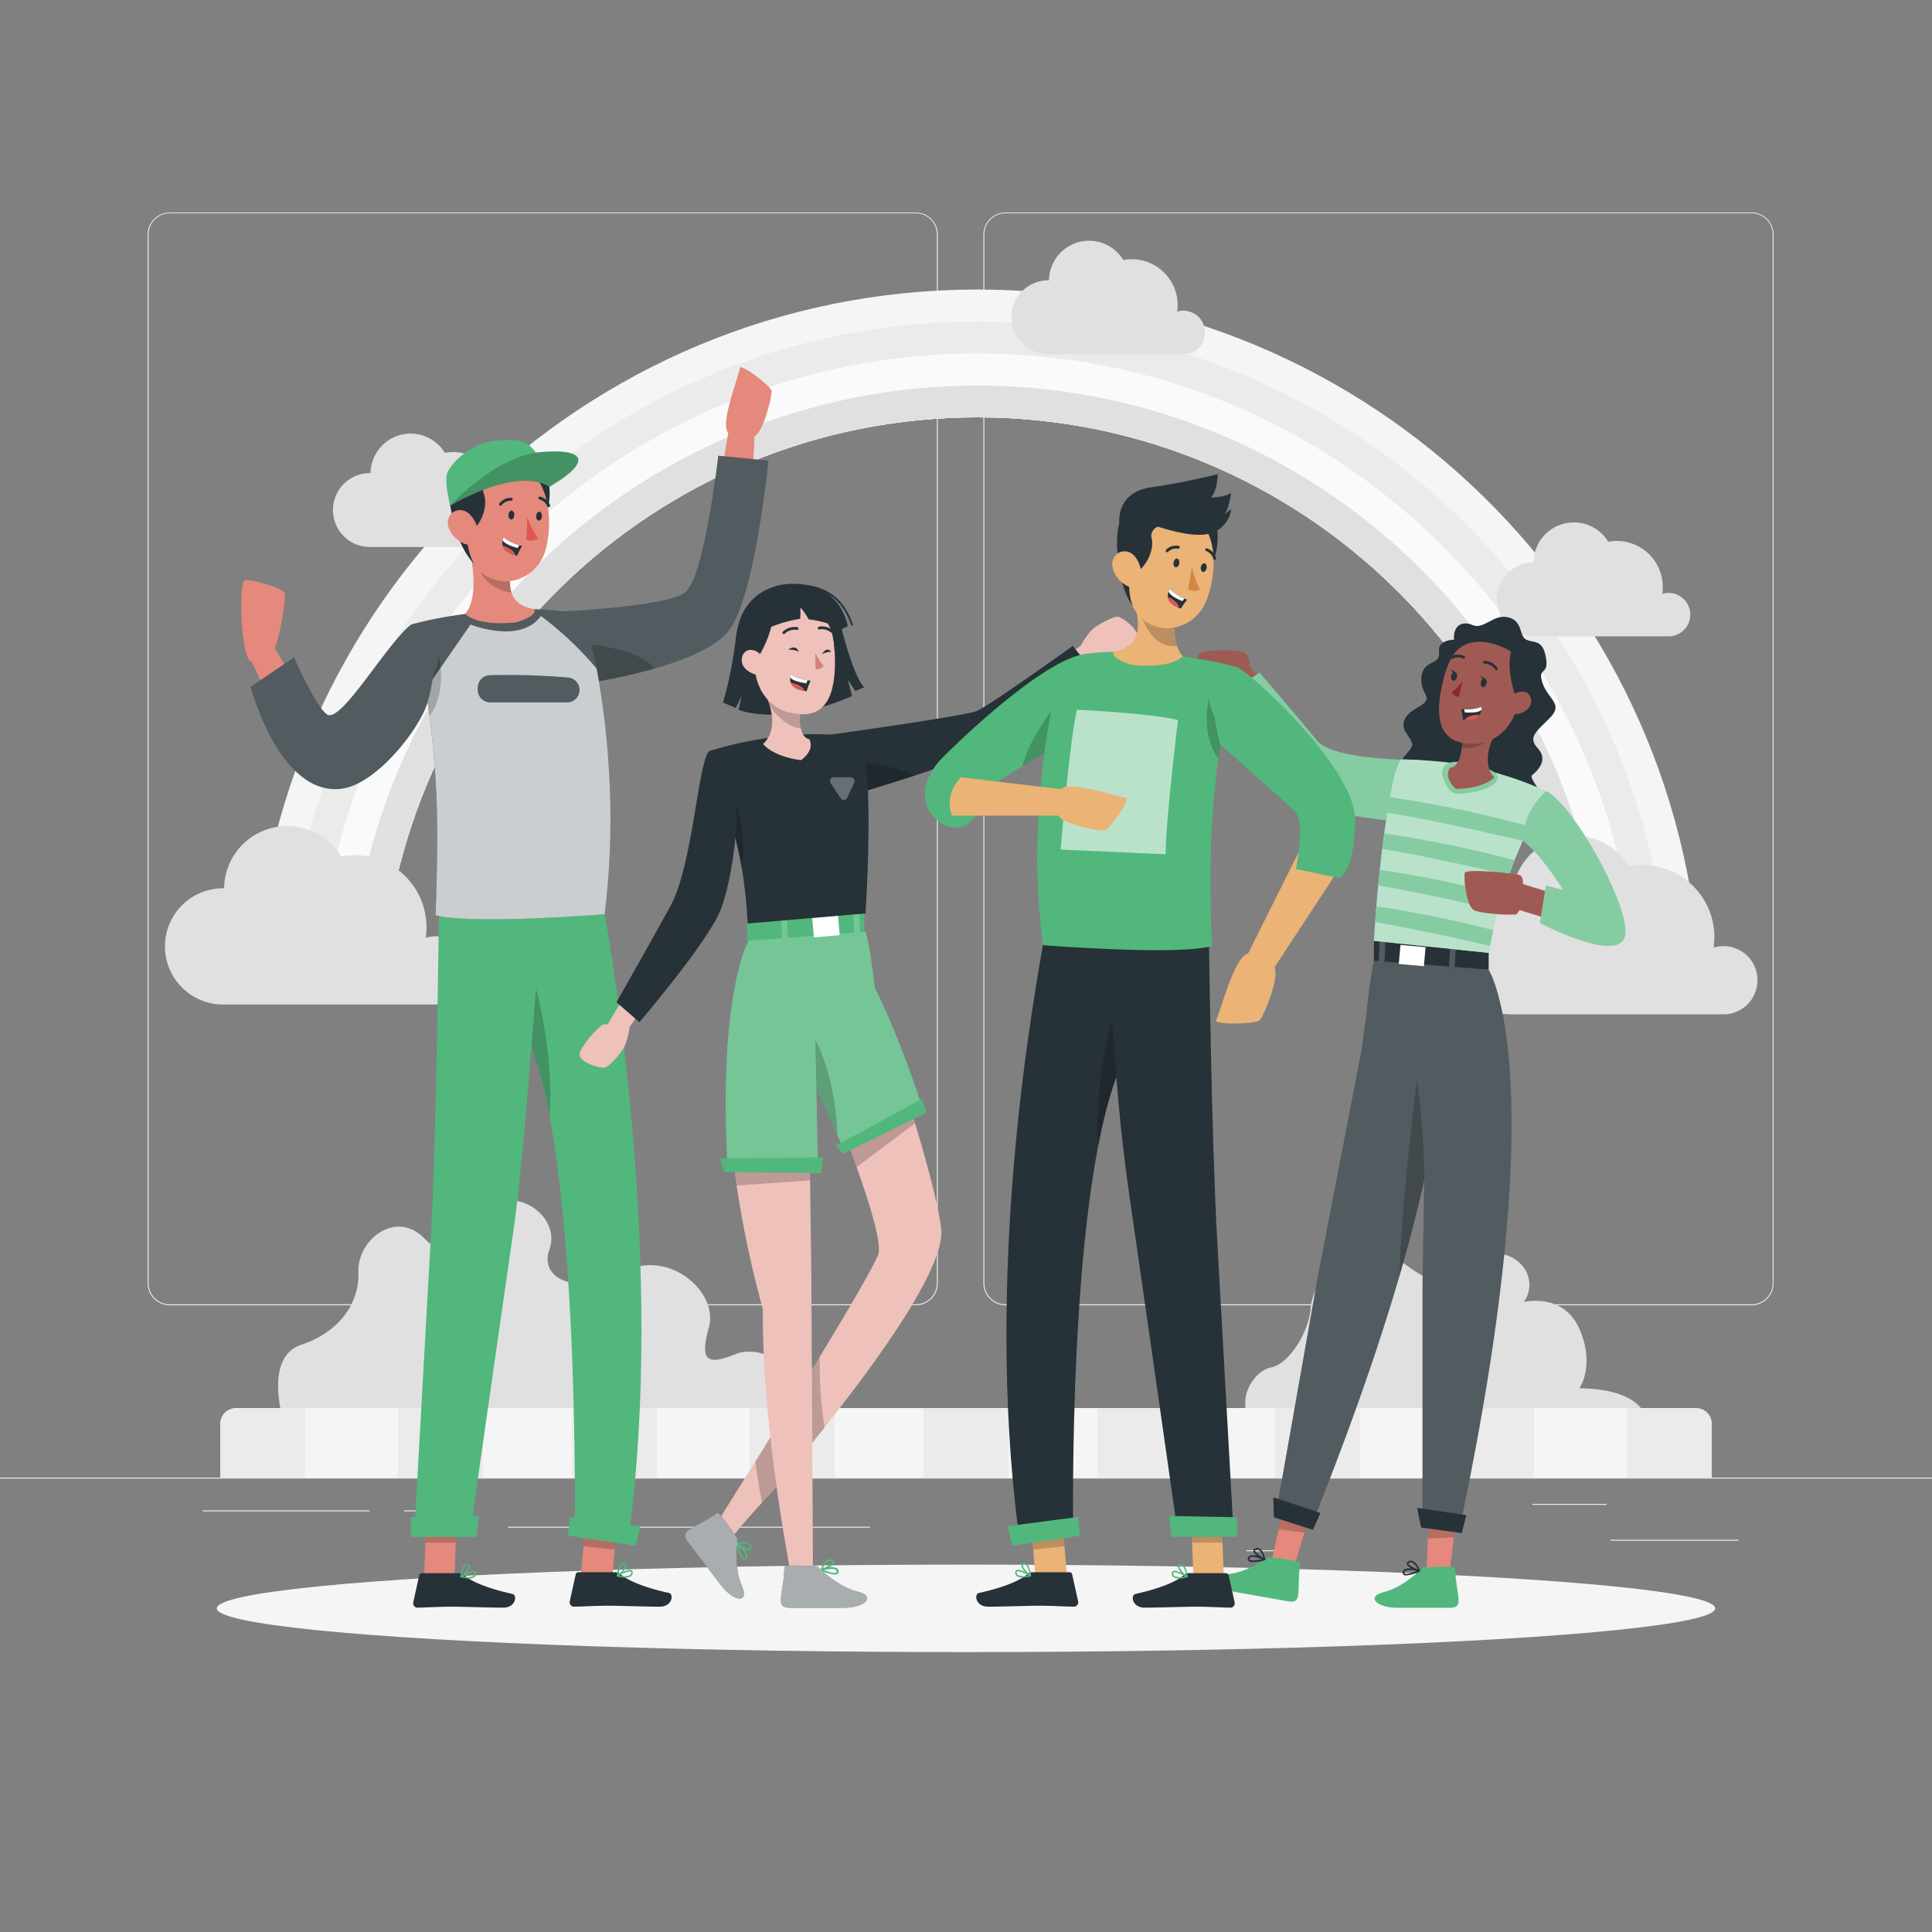 <svg xmlns="http://www.w3.org/2000/svg" viewBox="0 0 500 500"><rect x="0" y="0" width="500" height="500" fill="#808080" stroke="none"/><g id="freepik--background-complete--inject-85"><rect y="382.4" width="500" height="0.25" style="fill:#ebebeb"></rect><rect x="416.78" y="398.49" width="33.12" height="0.25" style="fill:#ebebeb"></rect><rect x="322.53" y="401.21" width="8.69" height="0.25" style="fill:#ebebeb"></rect><rect x="396.59" y="389.21" width="19.19" height="0.25" style="fill:#ebebeb"></rect><rect x="52.46" y="390.89" width="43.19" height="0.25" style="fill:#ebebeb"></rect><rect x="104.56" y="390.89" width="6.33" height="0.25" style="fill:#ebebeb"></rect><rect x="131.47" y="395.11" width="93.68" height="0.25" style="fill:#ebebeb"></rect><path d="M237,337.8H43.91a5.71,5.71,0,0,1-5.7-5.71V60.66A5.71,5.71,0,0,1,43.91,55H237a5.71,5.71,0,0,1,5.71,5.71V332.09A5.71,5.71,0,0,1,237,337.8ZM43.91,55.2a5.46,5.46,0,0,0-5.45,5.46V332.09a5.46,5.46,0,0,0,5.45,5.46H237a5.47,5.47,0,0,0,5.46-5.46V60.66A5.47,5.47,0,0,0,237,55.2Z" style="fill:#ebebeb"></path><path d="M453.31,337.8H260.21a5.72,5.72,0,0,1-5.71-5.71V60.66A5.72,5.72,0,0,1,260.21,55h193.1A5.71,5.71,0,0,1,459,60.66V332.09A5.71,5.71,0,0,1,453.31,337.8ZM260.21,55.2a5.47,5.47,0,0,0-5.46,5.46V332.09a5.47,5.47,0,0,0,5.46,5.46h193.1a5.47,5.47,0,0,0,5.46-5.46V60.66a5.47,5.47,0,0,0-5.46-5.46Z" style="fill:#ebebeb"></path><path d="M98.71,258.08C100.93,174.94,169.24,108,252.9,108s152,66.94,154.19,150.08h33.07C437.93,156.71,354.79,74.93,252.9,74.93s-185,81.78-187.26,183.15Z" style="fill:#f5f5f5"></path><path d="M98.71,258.08C100.93,174.94,169.24,108,252.9,108s152,66.94,154.19,150.08H431.9c-2.23-96.81-81.67-174.88-179-174.88S76.13,161.27,73.9,258.08Z" style="fill:#ebebeb"></path><path d="M98.71,258.08C100.93,174.94,169.24,108,252.9,108s152,66.94,154.19,150.08h16.54C421.4,165.82,345.68,91.47,252.9,91.47S84.39,165.82,82.17,258.08Z" style="fill:#fafafa"></path><path d="M98.71,258.08C100.93,174.94,169.24,108,252.9,108s152,66.94,154.19,150.08h8.27a162.52,162.52,0,0,0-324.93,0Z" style="fill:#e0e0e0"></path><path d="M73.13,366.9s-4.7-15.73,4.8-18.86,15.14-10.49,14.82-18.81,9.68-16.42,17.18-8.63,6.5-6,16.5-9.34,18.48,4.78,15.74,12.21,7.13,12.08,19,5.76,24.81,5.17,22.31,14.17-.45,10,7,7,20.85,5.5,16.16,16.5S73.13,366.9,73.13,366.9Z" style="fill:#e0e0e0"></path><path d="M324.43,368.4c-5-5-.5-13.5,4.5-14.5s10-9.79,10.27-15.4,9.23-22.82,23.23-12.19,9.75,1.57,19.88-1.42,16.51,5.61,12.07,12.06c0,0,10.17-2.55,14.36,6.95s0,15.4,0,15.4,19.14-.56,17.42,11.27S324.43,368.4,324.43,368.4Z" style="fill:#e0e0e0"></path><path d="M443,368.7v13.7H57V368.7a4.08,4.08,0,0,1,4-4.3H439A4.08,4.08,0,0,1,443,368.7Z" style="fill:#ebebeb"></path><rect x="79" y="364.4" width="24" height="18" style="fill:#f5f5f5"></rect><rect x="125" y="364.4" width="23" height="18" style="fill:#f5f5f5"></rect><rect x="170" y="364.4" width="24" height="18" style="fill:#f5f5f5"></rect><rect x="216" y="364.4" width="23" height="18" style="fill:#f5f5f5"></rect><rect x="261" y="364.4" width="23" height="18" style="fill:#f5f5f5"></rect><rect x="306" y="364.4" width="24" height="18" style="fill:#f5f5f5"></rect><rect x="352" y="364.4" width="23" height="18" style="fill:#f5f5f5"></rect><rect x="397" y="364.4" width="24" height="18" style="fill:#f5f5f5"></rect><path d="M121.53,251.14a8.79,8.79,0,0,0-11.35-8.44,18.67,18.67,0,0,0-21.91-21.06A16.32,16.32,0,0,0,58,229.89h-.27a15,15,0,0,0,0,30.08H113A8.81,8.81,0,0,0,121.53,251.14Z" style="fill:#e0e0e0"></path><path d="M454.83,253.68a8.78,8.78,0,0,0-11.34-8.44,20.22,20.22,0,0,0,.19-2.71,18.67,18.67,0,0,0-22.11-18.35,16.32,16.32,0,0,0-30.26,8.25H391a15,15,0,0,0,0,30.08h55.24v0A8.8,8.8,0,0,0,454.83,253.68Z" style="fill:#e0e0e0"></path><path d="M437.45,159.08a5.63,5.63,0,0,0-5.63-5.63,5.7,5.7,0,0,0-1.61.23,12.22,12.22,0,0,0,.12-1.72A11.92,11.92,0,0,0,418.41,140a12.33,12.33,0,0,0-2.2.2,10.42,10.42,0,0,0-19.32,5.27h-.17a9.61,9.61,0,0,0,0,19.21H432A5.63,5.63,0,0,0,437.45,159.08Z" style="fill:#e0e0e0"></path><path d="M311.85,86a5.6,5.6,0,0,0-5.6-5.6,5.36,5.36,0,0,0-1.61.24,12.36,12.36,0,0,0,.13-1.73A11.87,11.87,0,0,0,292.9,67.09a12.14,12.14,0,0,0-2.19.2,10.37,10.37,0,0,0-19.23,5.25h-.17a9.56,9.56,0,1,0,0,19.12h35.1A5.6,5.6,0,0,0,311.85,86Z" style="fill:#e0e0e0"></path><path d="M136.27,136a5.6,5.6,0,0,0-5.6-5.6,5.7,5.7,0,0,0-1.61.23,12.11,12.11,0,0,0,.12-1.72A11.86,11.86,0,0,0,117.32,117a12.14,12.14,0,0,0-2.19.2,10.37,10.37,0,0,0-19.23,5.24h-.17a9.56,9.56,0,0,0,0,19.12h35.09A5.61,5.61,0,0,0,136.27,136Z" style="fill:#e0e0e0"></path></g><g id="freepik--Shadow--inject-85"><ellipse id="freepik--path--inject-85" cx="250" cy="416.24" rx="193.89" ry="11.32" style="fill:#f5f5f5"></ellipse></g><g id="freepik--character-4--inject-85"><path d="M326.65,176.72l-3.3-4.5a3.4,3.4,0,0,0-.92-3c-1.32-1.5-9.89-.71-11.21-.58s-3.5,5.39-2.21,6.92,9.53,1.79,10.29,1.13l2.6,3.62Z" style="fill:#9f5b53"></path><path d="M376.29,165.55c-.26-3.6,2-5,4.88-3.77s5.37-3,9.21-2,2.66,4.83,4.64,5.77,4.21-.19,5.07,4.63-2.3,2.32-.91,6.54,5.53,5.41,2,9-5.93,5-3.16,8-.23,5.88-1.5,6.87,5.51,6.72,3.6,11.86-17.84,9.89-27.67,6.14-12.56-9.43-12-15.89,5.33-8.17,5-10.19-3.47-3.79-1.69-6.76,6.72-3.23,5.14-6.07-1.38-6,.4-7.39,3.44-1,3.11-3.85S376.29,165.55,376.29,165.55Z" style="fill:#263238"></path><path d="M367.68,196.71s-22.57.2-26.79-5S326,174.11,326,174.11L320,177.85s10.5,23.45,17.09,28.6,26.21,6.21,26.21,6.21Z" style="fill:#52B77C"></path><path d="M367.68,196.71s-22.57.2-26.79-5S326,174.11,326,174.11L320,177.85s10.5,23.45,17.09,28.6,26.21,6.21,26.21,6.21Z" style="fill:#fff;opacity:0.3;isolation:isolate"></path><polygon points="329.16 403.62 335.16 404.68 337.62 396.5 339.86 389 332.95 386.58 330.94 395.6 329.16 403.62" style="fill:#e4897b"></polygon><path d="M336.51,404.52c.1-.67-8.11-1.58-8.11-1.58s-5.9,4.2-10.95,4.48-2.86,3.68,2.57,4.64l13.42,2.37C337.29,415.11,335.46,411.4,336.51,404.52Z" style="fill:#52B77C"></path><path d="M323.08,403.94a.77.77,0,0,1-.05-.9.89.89,0,0,1,.53-.47,3.38,3.38,0,0,1,1.86.12c-.6-.47-1.1-1-1.05-1.43,0-.28.25-.48.65-.59a1.27,1.27,0,0,1,1.06.16c1,.65,1.37,2.66,1.38,2.75a.17.17,0,0,1,0,.1h0l0,.05h0a.1.1,0,0,1-.05.06h0l-.07,0a12.72,12.72,0,0,1-2.95.48A1.72,1.72,0,0,1,323.08,403.94Zm.63-1a.45.45,0,0,0-.28.24c-.14.3-.05.41,0,.44.32.38,1.89.2,3.18-.1C325.71,403.2,324.35,402.74,323.71,403Zm1.43-1.89c-.12,0-.33.11-.34.22,0,.37,1,1.21,2.13,1.88a3.61,3.61,0,0,0-1.09-2,.81.81,0,0,0-.45-.13A1.07,1.07,0,0,0,325.14,401.09Z" style="fill:#263238"></path><polygon points="330.91 395.79 337.59 396.67 339.85 389.08 332.94 386.62 330.91 395.79" style="opacity:0.2;isolation:isolate"></polygon><polygon points="369.19 406.19 375.28 406.19 376.28 397.71 377.18 389.93 369.95 388.75 369.55 397.98 369.19 406.19" style="fill:#e4897b"></polygon><path d="M376.58,405.8c0-.67-8.26-.15-8.26-.15s-5.07,5.16-10,6.32-2.18,4.12,3.33,4.12h13.63C379.19,416.09,376.75,412.75,376.58,405.8Z" style="fill:#52B77C"></path><path d="M363.25,407.56a.79.79,0,0,1-.2-.87.88.88,0,0,1,.44-.56,3.39,3.39,0,0,1,1.85-.2c-.67-.36-1.25-.8-1.28-1.23,0-.28.17-.52.54-.69a1.25,1.25,0,0,1,1.07,0c1.12.46,1.81,2.39,1.84,2.47a.2.2,0,0,1,0,.17l0,0h0l-.07.06a10.52,10.52,0,0,1-3.42,1A1.09,1.09,0,0,1,363.25,407.56Zm.46-1.06a.51.51,0,0,0-.24.29c-.08.33,0,.41.06.44.39.32,1.9-.14,3.11-.65A5.36,5.36,0,0,0,363.71,406.5Zm1.08-2.1c-.11.05-.3.16-.3.27,0,.38,1.21,1,2.43,1.48a3.65,3.65,0,0,0-1.42-1.77.78.78,0,0,0-.33-.07A.88.88,0,0,0,364.79,404.4Z" style="fill:#263238"></path><polygon points="369.55 398.17 376.28 397.88 377.18 390.01 369.95 388.8 369.55 398.17" style="opacity:0.2;isolation:isolate"></polygon><path d="M330.34,391l9.86,1.74c9.94-24.79,17-45.47,22-62.64,2.69-9.26,4.78-17.49,6.4-24.8l-.45,27v61.28h10c24.34-116.11,7.09-142.65,7.09-142.65l-29.13-5a132.32,132.32,0,0,0-2.44,16.3l-1.31,9.64L341,330.68Z" style="fill:#263238"></path><path d="M330.34,391l9.86,1.74c9.94-24.79,17-45.47,22-62.64,2.69-9.26,4.78-17.49,6.4-24.8l-.45,27v61.28h10c24.34-116.11,7.09-142.65,7.09-142.65l-29.13-5a132.32,132.32,0,0,0-2.44,16.3l-1.31,9.64L341,330.68Z" style="fill:#fff;opacity:0.2;isolation:isolate"></path><polygon points="341.74 391.55 329.52 387.5 329.68 392.69 339.79 395.92 341.74 391.55" style="fill:#263238"></polygon><polygon points="379.48 392.11 366.74 390.25 367.8 395.34 378.32 396.76 379.48 392.11" style="fill:#263238"></polygon><polygon points="385.27 246.58 385.27 250.93 355.56 248.65 355.56 243.51 385.27 246.58" style="fill:#263238"></polygon><rect x="362.2" y="244.85" width="6.52" height="4.95" transform="translate(707.4 526.25) rotate(-174.88)" style="fill:#fff"></rect><rect x="375.1" y="244.78" width="1.48" height="7.51" transform="translate(738.53 515.91) rotate(-177.08)" style="fill:#263238"></rect><rect x="375.1" y="244.78" width="1.48" height="7.51" transform="translate(738.53 515.91) rotate(-177.08)" style="fill:#fff;opacity:0.2;isolation:isolate"></rect><rect x="356.96" y="242.79" width="1.48" height="7.51" transform="translate(702.35 511.01) rotate(-177.08)" style="fill:#263238"></rect><rect x="356.96" y="242.79" width="1.48" height="7.51" transform="translate(702.35 511.01) rotate(-177.08)" style="fill:#fff;opacity:0.2;isolation:isolate"></rect><path d="M400.09,204.73c-.9,1.83-1.72,3.57-2.48,5.21-.65,1.38-1.25,2.69-1.82,3.94l-1,2.12c-.24.54-.48,1.08-.7,1.6-.79,1.79-1.49,3.46-2.12,5-.37.92-.71,1.81-1,2.67l-.44,1.18c-.68,1.81-1.25,3.49-1.75,5.08-.43,1.38-.81,2.7-1.16,4-.46,1.75-.85,3.45-1.21,5.18-.28,1.33-.54,2.68-.8,4.08-.12.59-.23,1.19-.34,1.8l-29.71-3.09c.1-1.67.21-3.29.33-4.87.1-1.4.2-2.76.31-4.08.16-1.88.32-3.68.48-5.41q.21-2.1.42-4.05c.2-1.9.41-3.69.62-5.39.17-1.42.35-2.76.52-4,.27-2,.54-3.75.79-5.36s.47-2.82.68-4q.41-2.22.72-3.69c1.31-6,2.27-6.13,2.27-6.13s6.68.14,12.41.86l.15,0h0a93.45,93.45,0,0,1,11.47,2.52c.49.13,1,.27,1.45.42A87.15,87.15,0,0,1,400.09,204.73Z" style="fill:#52B77C"></path><path d="M400.09,204.73c-.9,1.83-1.72,3.57-2.48,5.21-.65,1.38-1.25,2.69-1.82,3.94l-1,2.12c-.24.54-.48,1.08-.7,1.6-.79,1.79-1.49,3.46-2.12,5-.37.92-.71,1.81-1,2.67l-.44,1.18c-.68,1.81-1.25,3.49-1.75,5.08-.43,1.38-.81,2.7-1.16,4-.46,1.75-.85,3.45-1.21,5.18-.28,1.33-.54,2.68-.8,4.08-.12.59-.23,1.19-.34,1.8l-29.71-3.09c.1-1.67.21-3.29.33-4.87.1-1.4.2-2.76.31-4.08.16-1.88.32-3.68.48-5.41q.21-2.1.42-4.05c.2-1.9.41-3.69.62-5.39.17-1.42.35-2.76.52-4,.27-2,.54-3.75.79-5.36s.47-2.82.68-4q.41-2.22.72-3.69c1.31-6,2.27-6.13,2.27-6.13s6.68.14,12.41.86l.15,0h0a93.45,93.45,0,0,1,11.47,2.52c.49.13,1,.27,1.45.42A87.15,87.15,0,0,1,400.09,204.73Z" style="fill:#fff;opacity:0.6;isolation:isolate"></path><path d="M362.22,330.13c2.69-9.26,4.78-17.49,6.4-24.8a229.31,229.31,0,0,0-1.89-25.87S362.47,312.82,362.22,330.13Z" style="opacity:0.2;isolation:isolate"></path><path d="M377.83,197.25c-3.51-.51-5.67,1.49-4.05,4.85s2.16,3.86,7.68,2.87S393.4,199.53,377.83,197.25Z" style="fill:#52B77C"></path><path d="M395.79,213.88l-1,2.12c-.24.54-.48,1.08-.7,1.6-8.82-2.07-25.35-5.82-35.1-7.28.24-1.49.47-2.82.68-4A300.94,300.94,0,0,1,395.79,213.88Z" style="fill:#52B77C"></path><path d="M392,222.63c-.37.92-.71,1.81-1,2.67l-.44,1.18c-9-2.09-23.69-5.37-32.81-6.77.17-1.42.35-2.76.52-4A309.68,309.68,0,0,1,392,222.63Z" style="fill:#52B77C"></path><path d="M388.78,231.56c-.43,1.38-.81,2.7-1.16,4-8.83-2-22.19-5-30.94-6.39q.21-2.1.42-4.05A312.87,312.87,0,0,1,388.78,231.56Z" style="fill:#52B77C"></path><path d="M386.41,240.72c-.28,1.33-.54,2.68-.8,4.08-8.53-2-21.08-4.75-29.72-6.16.1-1.4.2-2.76.31-4.08C363.5,235.69,374.82,237.69,386.41,240.72Z" style="fill:#52B77C"></path><g style="opacity:0.3;isolation:isolate"><path d="M377.83,197.25c-3.51-.51-5.67,1.49-4.05,4.85s2.16,3.86,7.68,2.87S393.4,199.53,377.83,197.25Z" style="fill:#fff"></path><path d="M395.79,213.88l-1,2.12c-.24.54-.48,1.08-.7,1.6-8.82-2.07-25.35-5.82-35.1-7.28.24-1.49.47-2.82.68-4A300.94,300.94,0,0,1,395.79,213.88Z" style="fill:#fff"></path><path d="M392,222.63c-.37.92-.71,1.81-1,2.67l-.44,1.18c-9-2.09-23.69-5.37-32.81-6.77.17-1.42.35-2.76.52-4A309.68,309.68,0,0,1,392,222.63Z" style="fill:#fff"></path><path d="M388.78,231.56c-.43,1.38-.81,2.7-1.16,4-8.83-2-22.19-5-30.94-6.39q.21-2.1.42-4.05A312.87,312.87,0,0,1,388.78,231.56Z" style="fill:#fff"></path><path d="M386.41,240.72c-.28,1.33-.54,2.68-.8,4.08-8.53-2-21.08-4.75-29.72-6.16.1-1.4.2-2.76.31-4.08C363.5,235.69,374.82,237.69,386.41,240.72Z" style="fill:#fff"></path></g><path d="M376.78,204.16c7.38-.07,9.93-2.92,9.93-2.92-4.1-4.9.63-12,.63-12l-8.95.6a27,27,0,0,1-.09,3.73c-.57,5.32-3,5.09-3,5.09C373.45,201.36,376.78,204.16,376.78,204.16Z" style="fill:#9f5b53"></path><path d="M378.39,189.85a27,27,0,0,1-.09,3.73c5.91.7,9-4.33,9-4.33Z" style="opacity:0.2;isolation:isolate"></path><path d="M386.12,166c-7.56-1.31-10.69,2.31-12.61,10-2.38,9.62-1.43,16.91,8.39,16.48C395.22,191.84,398.68,168.14,386.12,166Z" style="fill:#9f5b53"></path><path d="M378.48,176.38a16.53,16.53,0,0,1-2.75,2.75,2.13,2.13,0,0,0,1.84,1.21Z" style="fill:#892b29"></path><path d="M383.21,176.57c-.12.62.11,1.18.52,1.27s.85-.36,1-1-.11-1.18-.52-1.26S383.33,176,383.21,176.57Z" style="fill:#263238"></path><path d="M384.34,175.66l-1.24-.79S383.55,176.13,384.34,175.66Z" style="fill:#263238"></path><path d="M375.55,174.92c-.13.61.11,1.18.52,1.26s.85-.35,1-1-.11-1.18-.52-1.27S375.67,174.3,375.55,174.92Z" style="fill:#263238"></path><path d="M376.68,174l-1.24-.8S375.89,174.48,376.68,174Z" style="fill:#263238"></path><path d="M384.19,171.36a4,4,0,0,1,3.08,1.72" style="fill:none;stroke:#263238;stroke-linecap:round;stroke-linejoin:round;stroke-width:0.725px"></path><path d="M378.76,170.09a3.6,3.6,0,0,0-3.13.09" style="fill:none;stroke:#263238;stroke-linecap:round;stroke-linejoin:round;stroke-width:0.725px"></path><path d="M378.16,183.5a18.94,18.94,0,0,1,.42,2.78l.5,0c2.24.16,3.33-.5,3.86-1.29a3.13,3.13,0,0,0,.44-2.08,10.51,10.51,0,0,1-4.46.59C378.45,183.53,378.16,183.5,378.16,183.5Z" style="fill:#263238"></path><path d="M378.92,183.54l.15.82c2.11.15,3.61,0,4.32-.63a3,3,0,0,0,0-.78A10.51,10.51,0,0,1,378.92,183.54Z" style="fill:#fff"></path><path d="M379.08,186.32c2.24.16,3.33-.5,3.86-1.29a7.2,7.2,0,0,0-2.52.31A2.67,2.67,0,0,0,379.08,186.32Z" style="fill:#de5753"></path><path d="M392.17,180.13s-2.46-6.82-1.09-11.53c0,0-13.91-8.72-17.3,6.35,0,0,.89-13.75,13.94-11.79s9.68,21,2,25.46C389.7,188.62,393.68,184.4,392.17,180.13Z" style="fill:#263238"></path><path d="M390.65,181.51a3.37,3.37,0,0,1,4.1-2.41c2.3.67,2.58,5.67-3.45,5.81C390.43,184.93,390.1,184,390.65,181.51Z" style="fill:#9f5b53"></path><path d="M403.13,231.57l-9-2.77s.2-1.87-.81-2.32-13.9-1.77-14.24-.58.36,8.6,2.38,9.64,10.86,1.44,11.12,1,.74-1,.74-1l9.24,2.85Z" style="fill:#9f5b53"></path><path d="M400.09,204.73c7.13,3.24,22.69,31.48,20.32,37.93s-21.89-3.78-21.89-3.78l1.57-9.68,4.46,1.12s-5.58-9.15-10.42-12.72a17.82,17.82,0,0,1,1.66-7.19A23.63,23.63,0,0,1,400.09,204.73Z" style="fill:#52B77C"></path><path d="M400.09,204.73c7.13,3.24,22.69,31.48,20.32,37.93s-21.89-3.78-21.89-3.78l1.57-9.68,4.46,1.12s-5.58-9.15-10.42-12.72a17.82,17.82,0,0,1,1.66-7.19A23.63,23.63,0,0,1,400.09,204.73Z" style="fill:#fff;opacity:0.3;isolation:isolate"></path></g><g id="freepik--character-1--inject-85"><g id="freepik--group--inject-85"><path d="M184.19,137.69,188.47,112c-2.3-2.28,3-15.32,3-16.73s8.06,4.61,8.2,5.9-2,10.47-4.41,11.79L194,140.39S188.9,142.55,184.19,137.69Z" style="fill:#e4897b"></path><path d="M145.53,158.24s26.61-1.16,31.72-4.86,8.64-35.44,8.64-35.44l13,1.28s-3.47,35.17-10.28,44S155,176.28,155,176.28Z" style="fill:#263238"></path><path d="M198.91,119.22s-3.47,35.17-10.28,44c-3.39,4.38-11.77,7.65-19.31,9.82A134.66,134.66,0,0,1,155,176.28l-5.16-9.85-4.3-8.19s26.61-1.16,31.72-4.86,8.64-35.44,8.64-35.44Z" style="fill:#fff;opacity:0.2;isolation:isolate"></path><path d="M169.32,173A134.66,134.66,0,0,1,155,176.28l-5.16-9.85C155,166.88,165.88,168.36,169.32,173Z" style="opacity:0.2;isolation:isolate"></path><path d="M84.86,190,71.11,167.84c1.26-3,3.1-13.17,2.51-14.46S63.4,149.22,63,150.43c-1.19,3.22-.56,20.6,2.21,20.9l11.65,24.91S82.35,196.3,84.86,190Z" style="fill:#e4897b"></path><polygon points="150.25 408.64 158.37 409.5 159.89 392 151.78 391.14 150.25 408.64" style="fill:#e4897b"></polygon><polygon points="109.77 408.05 117.63 408.05 118.28 389.84 110.41 389.84 109.77 408.05" style="fill:#e4897b"></polygon><path d="M118.72,407.14h-9.55a.68.68,0,0,0-.67.54l-1.55,7a1.16,1.16,0,0,0,.9,1.37,1.07,1.07,0,0,0,.25,0c3.09-.05,5.34-.24,9.22-.24,2.39,0,9.6.25,12.9.25s3.73-3.26,2.38-3.56c-6.06-1.32-10.62-3.15-12.56-4.89A1.89,1.89,0,0,0,118.72,407.14Z" style="fill:#263238"></path><path d="M119.26,408.23a.19.19,0,0,1-.14-.16.18.18,0,0,1,.09-.18c.28-.18,2.82-1.74,3.69-1.29a.55.55,0,0,1,.32.52,1.07,1.07,0,0,1-.39,1,2.36,2.36,0,0,1-1.51.4A9.65,9.65,0,0,1,119.26,408.23Zm.54-.26a3.82,3.82,0,0,0,2.8-.14.75.75,0,0,0,.25-.67c0-.15-.07-.22-.12-.22a.39.39,0,0,0-.24-.05A7.57,7.57,0,0,0,119.8,408Z" style="fill:#52B77C"></path><path d="M119.21,408.27a.22.22,0,0,1-.09-.17c0-.11.2-2.37,1.11-3.11a1,1,0,0,1,.79-.24.59.59,0,0,1,.6.49c.16.83-1.41,2.56-2.22,3h-.09A.17.17,0,0,1,119.21,408.27Zm1.26-3.06a4.46,4.46,0,0,0-.93,2.46c.81-.61,1.81-1.92,1.71-2.43,0-.05,0-.19-.27-.19h-.09A.67.67,0,0,0,120.47,405.21Z" style="fill:#52B77C"></path><path d="M159.22,406.89h-9.55a.68.68,0,0,0-.67.54l-1.55,7a1.16,1.16,0,0,0,.9,1.37,1.07,1.07,0,0,0,.25,0c3.09-.05,5.34-.24,9.22-.24,2.39,0,9.6.25,12.9.25s3.73-3.26,2.38-3.56c-6.06-1.32-10.62-3.15-12.56-4.89A1.89,1.89,0,0,0,159.22,406.89Z" style="fill:#263238"></path><path d="M159.76,408a.19.19,0,0,1-.14-.16.18.18,0,0,1,.09-.18c.28-.18,2.82-1.74,3.69-1.29a.55.55,0,0,1,.32.52,1.07,1.07,0,0,1-.39,1,2.36,2.36,0,0,1-1.51.4A9.65,9.65,0,0,1,159.76,408Zm.54-.26a3.82,3.82,0,0,0,2.8-.14.75.75,0,0,0,.25-.67c0-.15-.07-.22-.12-.22a.39.39,0,0,0-.24-.05A7.57,7.57,0,0,0,160.3,407.72Z" style="fill:#52B77C"></path><path d="M159.71,408a.22.22,0,0,1-.09-.17c0-.11.2-2.37,1.11-3.11a1,1,0,0,1,.79-.24.59.59,0,0,1,.6.49c.16.83-1.41,2.56-2.22,3h-.09A.17.17,0,0,1,159.71,408ZM161,405a4.46,4.46,0,0,0-.93,2.46c.81-.61,1.81-1.92,1.71-2.43,0-.05,0-.19-.27-.19h-.09A.67.67,0,0,0,161,405Z" style="fill:#52B77C"></path><polygon points="151.78 391.14 159.89 392 159.1 401.02 150.98 400.17 151.78 391.14" style="opacity:0.2;isolation:isolate"></polygon><polygon points="110.41 389.85 118.28 389.85 117.94 399.24 110.07 399.24 110.41 389.85" style="opacity:0.2;isolation:isolate"></polygon><path d="M113.66,230.11h41.72c4,21.66,16.39,98.33,7.48,166.63L148.73,395s1.31-90.68-11.16-124.2c-1.43,17.94-3.14,37-4.62,47.19-3.63,25-11.4,79.63-11.4,79.63H107.17s2.94-52.29,4.3-76.86C113,294.07,113.6,235.59,113.66,230.11Z" style="fill:#52B77C"></path><polygon points="164.47 400.03 146.99 397.43 147.53 392.59 165.71 394.98 164.47 400.03" style="fill:#52B77C"></polygon><polygon points="123.28 397.73 106.32 397.73 106.32 392.66 123.92 392.33 123.28 397.73" style="fill:#52B77C"></polygon><path d="M137.57,270.79a111.8,111.8,0,0,1,4.66,18c1.17-16-3.5-32.9-3.5-32.9Z" style="opacity:0.2;isolation:isolate"></path><path d="M106.43,161.62a176.11,176.11,0,0,1,5,25.87c.33,2.68.6,5.31.82,7.86.29,3.24.49,6.36.65,9.32.2,3.75.26,8.18.25,12.54,0,10-.42,19.65-.42,19.65,8,2,31.12.67,43.75-.25a201,201,0,0,0,1.16-36.41A208,208,0,0,0,155,176.27a102.87,102.87,0,0,0-2.82-12.52,8,8,0,0,0-6.64-5.51c-1.53-.19-3.3-.38-5.16-.49-.72,0-1.44-.07-2.17-.08a154.22,154.22,0,0,0-17.84,1.24c-1.12.13-2.26.3-3.36.48A102.46,102.46,0,0,0,106.43,161.62Z" style="fill:#263238"></path><path d="M156.48,236.62c-12.63.92-35.75,2.25-43.75.25,0,0,.4-9.63.42-19.65,0-4.36-.05-8.79-.25-12.54-.16-3-.36-6.08-.65-9.32-.22-2.55-.49-5.18-.82-7.86-.08-.72-.17-1.45-.27-2.17-.29-2.31-.64-4.61-1-6.9l0-.06,3.89-5.6,7.73-11.14s12.86,5.2,18.2-2.22A86.41,86.41,0,0,1,154.38,173c.21,1,.41,2.14.61,3.29a208,208,0,0,1,2.65,23.93A201,201,0,0,1,156.48,236.62Z" style="fill:#fff;opacity:0.7;isolation:isolate"></path><path d="M126.79,174.74a180.2,180.2,0,0,1,20.34.61,3.22,3.22,0,0,1,2.85,3.21h0a3.22,3.22,0,0,1-3.23,3.23H126.88a3.23,3.23,0,0,1-3.23-3.06l0-.59A3.22,3.22,0,0,1,126.79,174.74Z" style="fill:#263238"></path><path d="M106.43,161.62a176.11,176.11,0,0,1,5,25.87c.33,2.68.6,5.31.82,7.86.29,3.24.49,6.36.65,9.32.2,3.75.26,8.18.25,12.54,0,10-.42,19.65-.42,19.65,8,2,31.12.67,43.75-.25a201,201,0,0,0,1.16-36.41A208,208,0,0,0,155,176.27a102.87,102.87,0,0,0-2.82-12.52,8,8,0,0,0-6.64-5.51c-1.53-.19-3.3-.38-5.16-.49-.72,0-1.44-.07-2.17-.08a154.22,154.22,0,0,0-17.84,1.24c-1.12.13-2.26.3-3.36.48A102.46,102.46,0,0,0,106.43,161.62Z" style="fill:#fff;opacity:0.2;isolation:isolate"></path><path d="M141.66,122.89s2.47,8.67-2.7,13.54-7.76-15.13-7.76-15.13Z" style="fill:#263238"></path><path d="M120.35,158.86c3.83,3.48,13.22,2.19,13.22,2.19s5.85-1.6,4.62-3.43c-3.45-.57-5.12-2.18-5.81-4.24a10,10,0,0,1-.35-3.94,20.71,20.71,0,0,1,.29-2.2l-11.6-8.59C122.24,144.32,124.1,154.75,120.35,158.86Z" style="fill:#e4897b"></path><path d="M123.4,144.11c.46,7,6.18,8.88,9,9.27a10,10,0,0,1-.35-3.94Z" style="opacity:0.2;isolation:isolate"></path><path d="M123.52,147.12a9.83,9.83,0,0,0,11.69,2.32,11,11,0,0,0,5.54-5.85c.14-.35.27-.72.38-1.1,2-6.93,1.35-18.53-6.15-21.93a10.65,10.65,0,0,0-14.13,5.21,10.52,10.52,0,0,0-1,4.85C120,138.41,119.74,143,123.52,147.12Z" style="fill:#e4897b"></path><path d="M131.59,133.27c-.07.63.29,1.16.71,1.17s.77-.49.8-1.12-.3-1.16-.71-1.17S131.62,132.63,131.59,133.27Z" style="fill:#263238"></path><path d="M138.76,133.55c-.07.63.29,1.16.7,1.18s.77-.49.8-1.12-.3-1.16-.71-1.18S138.78,133,138.76,133.55Z" style="fill:#263238"></path><path d="M136.47,133.78a22.41,22.41,0,0,0,2.81,5.54,3.7,3.7,0,0,1-3.07.44Z" style="fill:#de5753"></path><path d="M129.46,130.86a.37.37,0,0,0,.37-.13,3,3,0,0,1,2.43-1.15.37.37,0,0,0,.41-.33.38.38,0,0,0-.33-.41h0a3.7,3.7,0,0,0-3.08,1.42.37.37,0,0,0,0,.52h0A.6.6,0,0,0,129.46,130.86Z" style="fill:#263238"></path><path d="M141.93,131.21a.34.34,0,0,0,.22,0,.36.36,0,0,0,.2-.48h0a3.69,3.69,0,0,0-2.59-2.2.39.39,0,0,0-.43.31h0a.38.38,0,0,0,.31.42h0a3,3,0,0,1,2,1.78A.37.37,0,0,0,141.93,131.21Z" style="fill:#263238"></path><path d="M129.62,116.82c-.93,0-1.86,0-2.79.07a13.77,13.77,0,0,0-7.48,2.55c-4.9,3.83-2.94,11.76-1.58,16.89,1.81,6.82,5,9.61,5,9.61-2.08-3.09-2.42-9.6-1.37-9.91s1.13.95,1.13.95c2.2-1.81,3.8-6.3,2.67-9.17-.86-2.21,1.47-4.23,3.76-3.43l.69.23,1.07.34Z" style="fill:#263238"></path><path d="M116.22,136.87a7.4,7.4,0,0,0,4.09,3.91c2.43.92,3.88-1.19,3.41-3.61-.44-2.15-2.22-5.28-4.76-5.15S115.27,134.65,116.22,136.87Z" style="fill:#e4897b"></path><path d="M135.12,141.31a18.92,18.92,0,0,0-1.29,2.49c-.17,0-.33-.07-.49-.12-2.17-.57-3-1.55-3.24-2.46a3,3,0,0,1,0-1.37,2.61,2.61,0,0,1,.26-.74,10.55,10.55,0,0,0,4,2C134.83,141.24,135.12,141.31,135.12,141.31Z" style="fill:#263238"></path><path d="M134.38,141.1l-.4.73c-2-.54-3.41-1.19-3.89-2a2.61,2.61,0,0,1,.26-.74A10.55,10.55,0,0,0,134.38,141.1Z" style="fill:#fff"></path><path d="M133.34,143.68c-2.17-.57-3-1.55-3.24-2.46a7.22,7.22,0,0,1,2.29,1.11A2.62,2.62,0,0,1,133.34,143.68Z" style="fill:#de5753"></path><path d="M116.52,130.84s-1.23-4.76-1-7.5,6.09-8.68,12.48-9.25,8,0,10,2.16,3.42,7.93,3.42,7.93S128.89,121.22,116.52,130.84Z" style="fill:#52B77C"></path><path d="M116.52,130.84S128.23,118,139.93,117s13.37,2.48,2.24,9C142.17,126,135.28,120.26,116.52,130.84Z" style="fill:#52B77C"></path><path d="M116.52,130.84S128.23,118,139.93,117s13.37,2.48,2.24,9C142.17,126,135.28,120.26,116.52,130.84Z" style="opacity:0.2;isolation:isolate"></path><path d="M111.16,185.33c-.29-2.31-.64-4.61-1-6.9l0-.06c.34-.57,3.13-5.24,3.41-8.58a20.2,20.2,0,0,1,.48,3C114.35,176,114.21,181.14,111.16,185.33Z" style="opacity:0.2;isolation:isolate"></path><path d="M110.66,181.72c-1.89,6.74-13.16,21.15-22.12,22.38-16.17,2.22-23.68-26.35-23.68-26.35l11.21-7.57s5.65,12.77,8.57,14.73c3.61,2.43,15.5-18.47,21.79-23.29C106.43,161.62,115.87,163.19,110.66,181.72Z" style="fill:#263238"></path><path d="M110.66,181.72c-1.89,6.74-13.16,21.15-22.12,22.38-16.17,2.22-23.68-26.35-23.68-26.35l11.21-7.57s5.65,12.77,8.57,14.73c3.61,2.43,15.5-18.47,21.79-23.29C106.43,161.62,115.87,163.19,110.66,181.72Z" style="fill:#fff;opacity:0.2;isolation:isolate"></path></g></g><g id="freepik--character-2--inject-85"><path d="M272.71,172l6.93-4.82a22.1,22.1,0,0,1,2.77-4c1.38-1.44,5.73-3.7,6.92-3.56s6.67,4.09,4.52,6.17-7.4,4.7-8.28,4.38l-.88-.32-8.69,7Z" style="fill:#eec1bb"></path><path d="M282.41,173.21S263.3,190,256,193.65c-3.58,1.8-12,4.7-19.56,7.16-7.8,2.53-14.75,4.61-14.75,4.61l-1.21-2.25-6.91-12.85s36.1-5,39.27-6.33,24.81-16.83,24.81-16.83Z" style="fill:#263238"></path><path d="M236.47,200.81c-7.8,2.53-14.75,4.61-14.75,4.61l-1.21-2.25v-5.92S231.56,197.6,236.47,200.81Z" style="opacity:0.2;isolation:isolate"></path><path d="M167.72,258.8l-4.76,7a22.92,22.92,0,0,1-1.18,4.7c-.79,1.84-4.05,5.49-5.21,5.78s-7.7-1.46-6.42-4.16,5.25-7,6.19-7h.93l5.65-9.61Z" style="fill:#eec1bb"></path><path d="M201.09,151.61c5.36-.07,16.31,9.36,16.31,9.36s3.24,14,6.27,16.87l-2.32,1-1.94-2.94,1.1,4.25s-9.69,4.33-17.68,4.75-11.68-1.19-11.68-1.19l.8-3.56-1.55,3.06-3.28-1.39a104.33,104.33,0,0,0,3.28-16.42C191.15,157.59,201.09,151.61,201.09,151.61Z" style="fill:#263238"></path><path d="M213.36,369.45c-6.05,7.6-11.48,14.49-16.22,19.52h0c-4.73,5.09-7.17,8.25-7.17,8.25l-4.69-2.69s4.33-6.85,10.2-16.3c5-8,11.11-17.9,16.66-27.07,7.19-11.84,13.42-22.46,15.07-26.26,1.17-2.7-2-13.07-5.52-22.85-3.57-9.95-7.49-19.31-7.49-19.31L227,261.1s5.2,14.41,9.82,29.61c3,10,5.81,20.25,6.74,27.09C244.85,327.35,228.36,350.57,213.36,369.45Z" style="fill:#eec1bb"></path><path d="M213.4,369.45c-6,7.6-11.85,14.49-16.17,19.52-.62-3.09-1.24-6.75-1.74-10.74,5-8,11.11-17.9,16.66-27.07A104.34,104.34,0,0,0,213.4,369.45Z" style="opacity:0.2;isolation:isolate"></path><path d="M236.8,290.71l-15.11,11.34c-3.57-9.95-7.49-19.31-7.49-19.31L227,261.1S232.18,275.51,236.8,290.71Z" style="opacity:0.2;isolation:isolate"></path><path d="M210.41,408.27,205,409s-7.82-38.47-7.58-70.22a271.17,271.17,0,0,1-6.78-31.95c-1.92-13-2.86-27.48-.33-38.28l18.95,8.53.39,28.42.32,23.69Z" style="fill:#eec1bb"></path><path d="M209.61,305.48l-19,1.33c-1.92-13-2.86-27.48-.33-38.28l18.95,8.53Z" style="opacity:0.2;isolation:isolate"></path><path d="M185.59,391.54c.56-.41,5.28,6.66,5.28,6.66s-1.05,7.37,1.08,12.12-2,4.34-5.45-.16L178,399C175.56,395.83,179.81,395.75,185.59,391.54Z" style="fill:#263238"></path><path d="M192.47,403.53c-1.07-.25-1.77-3.3-1.9-3.91v-.09h0s0,0,0-.07h0l0-.06h0l.07,0c.1,0,2.1-.66,3.17,0a1.3,1.3,0,0,1,.64.89c.09.42,0,.71-.22.87s-1.1.05-1.81-.28a3.49,3.49,0,0,1,1,1.64.89.89,0,0,1-.18.71.9.9,0,0,1-.69.4Zm.1-.43s.18,0,.39-.23a.46.46,0,0,0,.09-.37c-.09-.7-1.15-1.73-1.89-2.35C191.49,401.46,192.07,403,192.57,403.1Zm-1.23-3.44c1.14.71,2.4,1.27,2.72,1,.09-.06.06-.28,0-.41a.87.87,0,0,0-.43-.59,2.1,2.1,0,0,0-1-.22A6,6,0,0,0,191.34,399.66Z" style="fill:#52B77C"></path><path d="M203,405.51c0-.69,8.49-.15,8.49-.15s5.22,5.3,10.29,6.5,2.23,4.23-3.43,4.23h-14C200.34,416.09,202.86,412.66,203,405.51Z" style="fill:#263238"></path><path d="M212.47,406.45a.18.18,0,0,1-.07-.05h0a.21.21,0,0,1,0-.06h0a.19.19,0,0,1,0-.07h0s0-.07,0-.09.74-2.07,1.89-2.55a1.3,1.3,0,0,1,1.09,0c.39.19.58.43.56.72s-.63.89-1.32,1.26a3.45,3.45,0,0,1,1.9.21.89.89,0,0,1,.46.57.81.81,0,0,1-.21.9,1.14,1.14,0,0,1-.75.21A10.41,10.41,0,0,1,212.47,406.45Zm.77-.14c1.25.53,2.81,1,3.21.67,0,0,.14-.12.05-.45a.5.5,0,0,0-.24-.3,2.16,2.16,0,0,0-1-.18A10.15,10.15,0,0,0,213.24,406.31Zm1.18-2.26a3.61,3.61,0,0,0-1.45,1.82c1.25-.48,2.46-1.14,2.49-1.52,0-.12-.19-.23-.31-.28a.92.92,0,0,0-.39-.09A.83.83,0,0,0,214.42,404.05Z" style="fill:#52B77C"></path><path d="M218,296.72,238.51,286c-6.44-19.58-12.25-30.69-12.25-30.69-20.14,3.45-18.3,19.37-18.3,19.37S213.09,285.28,218,296.72Z" style="fill:#52B77C"></path><path d="M216.71,293.7c.44,1,.87,2,1.31,3L238.51,286c-6.44-19.58-12.25-30.69-12.25-30.69-12.43,2.14-16.49,9-17.78,14a16.52,16.52,0,0,0-.53,5.4S212.21,283.48,216.71,293.7Z" style="fill:#fff;opacity:0.2;isolation:isolate"></path><path d="M216.71,293.7c-4.5-10.22-8.76-19-8.76-19a16.52,16.52,0,0,1,.53-5.4,6.4,6.4,0,0,1,2.1-.89S216.06,277,216.71,293.7Z" style="opacity:0.2;isolation:isolate"></path><path d="M211.68,301.14,211,268.37l16.24-4.74s-1.27-15-3.17-22.45c0,0-26.38-6.57-30.4,2.38,0,0,0,.14-.06.19l-.06.08s-7.58,13.33-5.32,57.31Z" style="fill:#52B77C"></path><path d="M211.68,301.14,211,268.37l16.24-4.74s-1.27-15-3.17-22.45c0,0-26.38-6.57-30.4,2.38,0,0,0,.14-.06.19l-.06.08s-7.58,13.33-5.32,57.31Z" style="fill:#fff;opacity:0.2;isolation:isolate"></path><polygon points="193.35 239.02 193.35 243.49 223.67 241.15 223.67 235.86 193.35 239.02" style="fill:#52B77C"></polygon><rect x="202.3" y="237.17" width="1.52" height="7.73" transform="translate(-12.04 10.68) rotate(-2.93)" style="fill:#52B77C"></rect><rect x="210.39" y="237.24" width="6.71" height="5.08" transform="translate(-20.54 20.02) rotate(-5.12)" style="fill:#fff"></rect><rect x="220.96" y="235.13" width="1.52" height="7.73" transform="translate(-11.91 11.63) rotate(-2.93)" style="fill:#52B77C"></rect><rect x="202.3" y="237.17" width="1.52" height="7.73" transform="translate(-12.04 10.68) rotate(-2.93)" style="fill:#fff;opacity:0.2;isolation:isolate"></rect><rect x="220.96" y="235.13" width="1.52" height="7.73" transform="translate(-11.91 11.63) rotate(-2.93)" style="fill:#fff;opacity:0.2;isolation:isolate"></rect><path d="M224,236.4,193.49,239a126.58,126.58,0,0,0-1.47-14.1,128.07,128.07,0,0,0-3.57-14.89c-.87-3-1.9-6.22-3.13-9.93q-.87-2.66-1.91-5.63a89,89,0,0,1,12.68-3.06A97.17,97.17,0,0,1,209.81,190c5.94,0,12.77.62,12.77.62s1,.24,1.58,6.53C224.72,203.05,225.27,214.88,224,236.4Z" style="fill:#263238"></path><polygon points="186.25 299.8 213.01 299.56 212.54 303.59 187.43 303.35 186.25 299.8" style="fill:#52B77C"></polygon><polygon points="216.33 296.48 238.59 284.4 239.78 287.95 218.22 298.61 216.33 296.48" style="fill:#52B77C"></polygon><path d="M207.29,196.73c-7.53-1-9.8-4.19-9.8-4.19,3.08-2.89,2.52-7.18,1.74-9.85a15.41,15.41,0,0,0-.93-2.46l9.07,1.69a26,26,0,0,0-.36,3.82,11.91,11.91,0,0,0,.26,2.81c.62,2.71,2.16,2.74,2.16,2.74C211,194.27,207.29,196.73,207.29,196.73Z" style="fill:#eec1bb"></path><path d="M207,185.74a11.91,11.91,0,0,0,.26,2.81c-3.6-.48-6.33-3.36-8-5.86a15.41,15.41,0,0,0-.93-2.46l9.07,1.69A26,26,0,0,0,207,185.74Z" style="opacity:0.2;isolation:isolate"></path><path d="M205.52,156.82c7.88.29,10.26,4.61,10.54,12.76.34,10.18-2.17,17.31-11.95,14.77C190.83,180.91,192.42,156.34,205.52,156.82Z" style="fill:#eec1bb"></path><path d="M211,169a16.82,16.82,0,0,0,2.17,3.35,2.16,2.16,0,0,1-2.11.82Z" style="fill:#d4827d"></path><path d="M206.3,162.67a4.1,4.1,0,0,0-3.46,1.07" style="fill:none;stroke:#263238;stroke-linecap:round;stroke-linejoin:round;stroke-width:0.708px"></path><path d="M212,162.55a3.7,3.7,0,0,1,3.12.77" style="fill:none;stroke:#263238;stroke-linecap:round;stroke-linejoin:round;stroke-width:0.708px"></path><path d="M209.78,176.17a19.46,19.46,0,0,0-1,2.71l-.5-.07c-2.29-.32-3.24-1.22-3.61-2.12a3,3,0,0,1-.17-1.4,3.11,3.11,0,0,1,.17-.79,10.63,10.63,0,0,0,4.36,1.55C209.47,176.14,209.78,176.17,209.78,176.17Z" style="fill:#263238"></path><path d="M209,176.05l-.32.79c-2.16-.3-3.63-.8-4.21-1.55a3.11,3.11,0,0,1,.17-.79A10.63,10.63,0,0,0,209,176.05Z" style="fill:#fff"></path><path d="M208.25,178.81c-2.29-.32-3.24-1.22-3.61-2.12a7.57,7.57,0,0,1,2.47.85A2.88,2.88,0,0,1,208.25,178.81Z" style="fill:#de5753"></path><path d="M196.41,169.79s3.93-6.34,3.55-11.36c0,0,15.86-5.81,16,10.08,0,0,2-14-11.5-14.84s-14.22,19-7.44,25.18C197.07,178.85,194,173.76,196.41,169.79Z" style="fill:#263238"></path><path d="M197.63,171.5a3.45,3.45,0,0,0-3.6-3.3c-2.45.18-3.8,5.15,2.23,6.58C197.12,175,197.65,174.15,197.63,171.5Z" style="fill:#eec1bb"></path><path d="M201.09,151.61c4.26-1.18,15.63-1.34,18.32,10.42l-1.58.79a25.18,25.18,0,0,0-8.53-2.52,19.67,19.67,0,0,0-2.21-3.16,17.34,17.34,0,0,1,0,3s-7.42,1.08-10.74,4.1c-5.21,4.74-5.52,7.74-5.52,7.74S187.21,155.47,201.09,151.61Z" style="fill:#263238"></path><path d="M200.46,152.48s15.24-5.29,20,9.16" style="fill:none;stroke:#263238;stroke-linecap:round;stroke-linejoin:round;stroke-width:0.488px"></path><path d="M204,168.13s1.85-1.57,2.72.54A5.55,5.55,0,0,0,204,168.13Z" style="fill:#263238"></path><path d="M212.78,169.3s1-2.14,2.38-.63A5.22,5.22,0,0,0,212.78,169.3Z" style="fill:#263238"></path><path d="M215.78,201.16h4.42a1,1,0,0,1,.88,1.38l-1.83,3.94a1,1,0,0,1-1.69.12l-2.6-3.93A1,1,0,0,1,215.78,201.16Z" style="fill:#fff;opacity:0.3;isolation:isolate"></path><path d="M192,224.94a128.07,128.07,0,0,0-3.57-14.89l1.66-3A37.38,37.38,0,0,1,192,224.94Z" style="opacity:0.2;isolation:isolate"></path><path d="M183.41,194.49c-2.86,3.62-4.15,29.57-9.94,40.09s-13.93,24.8-13.93,24.8l5.94,5.16s18.29-21.36,21.21-29.57,3.71-19.12,3.71-19.12C192,201.16,183.41,194.49,183.41,194.49Z" style="fill:#263238"></path><path d="M185.59,391.54c.56-.41,5.28,6.66,5.28,6.66s-1.05,7.37,1.08,12.12-2,4.34-5.45-.16L178,399C175.56,395.83,179.81,395.75,185.59,391.54Z" style="fill:#fff;opacity:0.6;isolation:isolate"></path><path d="M203,405.51c0-.69,8.49-.15,8.49-.15s5.22,5.3,10.29,6.5,2.23,4.23-3.43,4.23h-14C200.34,416.09,202.86,412.66,203,405.51Z" style="fill:#fff;opacity:0.6;isolation:isolate"></path></g><g id="freepik--character-3--inject-85"><g id="freepik--group--inject-85"><path d="M244.94,213.73c5.14,2.07,9.49-3.08,9.69-9.21,0,0,4.69-3,10-6.26A139.24,139.24,0,0,1,277,191.34a4.6,4.6,0,0,0,1.75-1.43h0c4.1-5.32,2.21-20.65,2.21-20.65-9.5,1.06-28.48,18.27-36.79,26.57S239.8,211.65,244.94,213.73Z" style="fill:#52B77C"></path><path d="M264.63,198.26A139.24,139.24,0,0,1,277,191.34a4.6,4.6,0,0,0,1.75-1.43h0L272.09,184S266.16,191.71,264.63,198.26Z" style="opacity:0.2;isolation:isolate"></path><polygon points="276.22 408.64 268.11 409.5 266.58 392 274.7 391.14 276.22 408.64" style="fill:#ebb376"></polygon><polygon points="316.7 408.05 308.84 408.05 308.19 389.84 316.06 389.84 316.7 408.05" style="fill:#ebb376"></polygon><path d="M307.75,407.14h9.55a.68.68,0,0,1,.67.54l1.55,7a1.16,1.16,0,0,1-.9,1.37,1,1,0,0,1-.25,0c-3.09-.05-5.34-.24-9.22-.24-2.39,0-9.6.25-12.9.25s-3.73-3.26-2.38-3.56c6.06-1.32,10.62-3.15,12.56-4.89A1.89,1.89,0,0,1,307.75,407.14Z" style="fill:#263238"></path><path d="M305.15,408.52a2.38,2.38,0,0,1-1.51-.4,1.09,1.09,0,0,1-.39-1,.55.55,0,0,1,.32-.52c.87-.45,3.41,1.11,3.69,1.29a.17.17,0,0,1,.09.18.19.19,0,0,1-.14.16A9.56,9.56,0,0,1,305.15,408.52ZM304,406.89a.4.4,0,0,0-.24.05c-.05,0-.11.07-.12.22a.77.77,0,0,0,.25.67,3.82,3.82,0,0,0,2.8.14A7.5,7.5,0,0,0,304,406.89Z" style="fill:#52B77C"></path><path d="M307.16,408.24h-.09c-.81-.44-2.38-2.17-2.22-3a.61.61,0,0,1,.6-.49,1,1,0,0,1,.79.24c.91.74,1.1,3,1.11,3.11a.2.2,0,0,1-.09.17A.17.17,0,0,1,307.16,408.24Zm-1.58-3.19h-.09c-.24,0-.26.14-.27.19-.1.51.9,1.82,1.71,2.43a4.38,4.38,0,0,0-.93-2.46A.67.67,0,0,0,305.58,405.05Z" style="fill:#52B77C"></path><path d="M267.25,406.89h9.55a.68.68,0,0,1,.67.54l1.55,7a1.16,1.16,0,0,1-.9,1.37,1,1,0,0,1-.25,0c-3.09-.05-5.34-.24-9.22-.24-2.39,0-9.6.25-12.9.25s-3.73-3.26-2.38-3.56c6.06-1.32,10.62-3.15,12.56-4.89A1.89,1.89,0,0,1,267.25,406.89Z" style="fill:#263238"></path><path d="M264.65,408.27a2.38,2.38,0,0,1-1.51-.4,1.09,1.09,0,0,1-.39-1,.55.55,0,0,1,.32-.52c.87-.45,3.41,1.11,3.69,1.29a.17.17,0,0,1,.09.18.19.19,0,0,1-.14.16A9.56,9.56,0,0,1,264.65,408.27Zm-1.17-1.63a.4.4,0,0,0-.24.05c-.05,0-.11.07-.12.22a.77.77,0,0,0,.25.67,3.82,3.82,0,0,0,2.8.14A7.5,7.5,0,0,0,263.48,406.64Z" style="fill:#52B77C"></path><path d="M266.66,408h-.09c-.81-.44-2.38-2.17-2.22-3a.61.61,0,0,1,.6-.49,1,1,0,0,1,.79.24c.91.74,1.1,3,1.11,3.11a.2.2,0,0,1-.09.17A.17.17,0,0,1,266.66,408Zm-1.58-3.19H265c-.24,0-.26.14-.27.19-.1.51.9,1.82,1.71,2.43a4.38,4.38,0,0,0-.93-2.46A.67.67,0,0,0,265.08,404.8Z" style="fill:#52B77C"></path><polygon points="274.7 391.14 266.58 392 267.38 401.02 275.49 400.17 274.7 391.14" style="opacity:0.2;isolation:isolate"></polygon><polygon points="316.06 389.85 308.19 389.85 308.53 399.24 316.4 399.24 316.06 389.85" style="opacity:0.2;isolation:isolate"></polygon><path d="M312.81,238.11H271.09c-4,21.66-16.38,90.33-7.48,158.63L277.74,395s-1.31-82.68,11.16-116.2c1.44,17.94,3.14,29,4.62,39.19,3.63,25,11.4,79.63,11.4,79.63H319.3s-2.94-52.29-4.3-76.86C313.51,294.07,312.87,243.59,312.81,238.11Z" style="fill:#263238"></path><polygon points="262 400.03 279.48 397.43 278.95 392.59 260.76 394.98 262 400.03" style="fill:#52B77C"></polygon><polygon points="303.19 397.73 320.15 397.73 320.15 392.66 302.55 392.33 303.19 397.73" style="fill:#52B77C"></polygon><path d="M288.9,278.79a111.8,111.8,0,0,0-4.66,18c-1.17-16,3.5-32.9,3.5-32.9Z" style="opacity:0.2;isolation:isolate"></path><path d="M320,172.62a176.11,176.11,0,0,0-5,25.87c-.33,2.68-.6,5.31-.82,7.86-.29,3.24-.49,6.36-.65,9.32-.2,3.75-.26,8.18-.25,12.54,0,10,.42,16.65.42,16.65-8,2-31.12.67-43.75-.25a169.71,169.71,0,0,1-1.16-33.41,208,208,0,0,1,2.65-23.93,102.87,102.87,0,0,1,2.82-12.52,8,8,0,0,1,6.64-5.51c1.53-.19,3.3-.38,5.16-.49.72,0,1.44-.07,2.17-.08a154.22,154.22,0,0,1,17.84,1.24c1.12.13,2.26.3,3.36.48A102.46,102.46,0,0,1,320,172.62Z" style="fill:#52B77C"></path><path d="M306.12,169.86c-3.83,3.48-13.21,2.19-13.21,2.19s-5.86-1.6-4.63-3.43c3.45-.57,5.12-2.18,5.81-4.24a10,10,0,0,0,.35-3.94,20.71,20.71,0,0,0-.29-2.2l.71-.52,2.42-1.8,8.47-6.27a57.91,57.91,0,0,0-1.67,8.92,22.2,22.2,0,0,0,.55,8.6A7.38,7.38,0,0,0,306.12,169.86Z" style="fill:#ebb376"></path><path d="M315.31,196.33c.29-2.31.64-4.61,1-6.9l0-.06c-.34-.57-3.13-5.24-3.41-8.58a20.2,20.2,0,0,0-.48,3C312.12,187,312.26,192.14,315.31,196.33Z" style="opacity:0.2;isolation:isolate"></path><path d="M336.05,220.62,323,246.79c-3.58.56-7.38,15.88-8.26,17.19s10.36,1.12,11.33,0,5.12-10.8,3.76-13.62l16.91-25.78S343.52,219.31,336.05,220.62Z" style="fill:#ebb376"></path><path d="M320,172.62c1.73-.19,31.14,25.87,30.74,40s-4.35,14.57-4.35,14.57l-11-2.28s2.45-12.08-.19-14.8-19.4-17.44-19.4-17.44S310.07,173.72,320,172.62Z" style="fill:#52B77C"></path><path d="M278.73,183.68s18.6.84,26.14,2.66c0,0-3.26,26.75-3.2,34.74,0,0-21.17-.93-27.17-1.21C274.5,219.87,276.83,191.3,278.73,183.68Z" style="fill:#fff;opacity:0.6;isolation:isolate"></path><path d="M248.65,201.16l25.9,3.06c2.17-2.4,15.45,2.26,16.86,2.25s-4.23,8.27-5.51,8.47-10.55-1.47-12-3.86h-27.5S244,206.09,248.65,201.16Z" style="fill:#ebb376"></path><path d="M304.63,167.17c-6.05.66-8.72-5.65-9.77-9.45l2.42-1.8a72.42,72.42,0,0,1,6.8,2.65A22.2,22.2,0,0,0,304.63,167.17Z" style="opacity:0.2;isolation:isolate"></path><path d="M315,136.56s1.33,8.92-4.42,13.08-5.75-16-5.75-16Z" style="fill:#263238"></path><path d="M293.93,158.25a9.83,9.83,0,0,0,11.29,3.81,11,11,0,0,0,6.25-5.09,11.2,11.2,0,0,0,.52-1c2.83-6.62,3.73-18.2-3.27-22.54a10.66,10.66,0,0,0-16.28,8C291.58,149.16,290.71,153.67,293.93,158.25Z" style="fill:#ebb376"></path><path d="M303.72,145.56c-.15.61.13,1.18.55,1.25s.82-.38.93-1-.14-1.19-.55-1.26S303.83,144.93,303.72,145.56Z" style="fill:#263238"></path><path d="M310.78,146.76c-.14.62.15,1.19.55,1.26s.83-.39.94-1-.15-1.19-.55-1.25S310.89,146.17,310.78,146.76Z" style="fill:#263238"></path><path d="M308.49,146.69a22.24,22.24,0,0,0,2.07,5.86,3.65,3.65,0,0,1-3.1,0Z" style="fill:#d58745"></path><path d="M301.92,142.9a.38.38,0,0,0,.38-.09,3,3,0,0,1,2.56-.82.37.37,0,0,0,.44-.28.36.36,0,0,0-.27-.44h0a3.7,3.7,0,0,0-3.24,1,.37.37,0,0,0,0,.52h0A.56.56,0,0,0,301.92,142.9Z" style="fill:#263238"></path><path d="M314.24,144.85a.38.38,0,0,0,.21.05.38.38,0,0,0,.26-.46h0a3.73,3.73,0,0,0-2.29-2.52.36.36,0,0,0-.46.25h0a.38.38,0,0,0,.25.46h0a3,3,0,0,1,1.79,2A.39.39,0,0,0,314.24,144.85Z" style="fill:#263238"></path><path d="M303.88,129c-.92-.13-1.84-.24-2.77-.28a13.78,13.78,0,0,0-7.75,1.55c-5.35,3.17-4.43,11.29-3.74,16.55.92,7,3.67,10.17,3.67,10.17-1.67-3.34-1.17-9.84-.09-10s1,1.08,1,1.08c2.42-1.5,4.59-5.75,3.84-8.75-.58-2.3,2-4,4.16-2.92l.66.32,1,.48Z" style="fill:#263238"></path><path d="M288,147.14a7.37,7.37,0,0,0,3.55,4.41c2.29,1.23,4-.68,3.85-3.14-.16-2.18-1.52-5.52-4.05-5.71S287.36,144.82,288,147.14Z" style="fill:#ebb376"></path><path d="M289.68,135.38s-1-7.94,8.24-9.27,17.25-3.4,17.25-3.4-.14,4.67-1.84,6c0,0,3.32.15,5.3-1.17,0,0-.53,4.09-1.72,5.54l1.72-1.32a7.49,7.49,0,0,1-5.89,6.41c-5.45,1.24-15.63-2.79-15.63-2.79Z" style="fill:#263238"></path><path d="M307.22,155.2a19.47,19.47,0,0,0-1.61,2.31c-.15-.06-.31-.11-.46-.18-2.08-.84-2.77-1.92-2.9-2.86a2.91,2.91,0,0,1,.17-1.36,2.87,2.87,0,0,1,.35-.7,10.78,10.78,0,0,0,3.74,2.5C306.94,155.1,307.22,155.2,307.22,155.2Z" style="fill:#263238"></path><path d="M306.51,154.91l-.49.66c-2-.79-3.23-1.62-3.6-2.46a2.87,2.87,0,0,1,.35-.7A10.78,10.78,0,0,0,306.51,154.91Z" style="fill:#fff"></path><path d="M305.15,157.33c-2.08-.84-2.77-1.92-2.9-2.86a7.16,7.16,0,0,1,2.13,1.39A2.81,2.81,0,0,1,305.15,157.33Z" style="fill:#de5753"></path></g></g></svg>